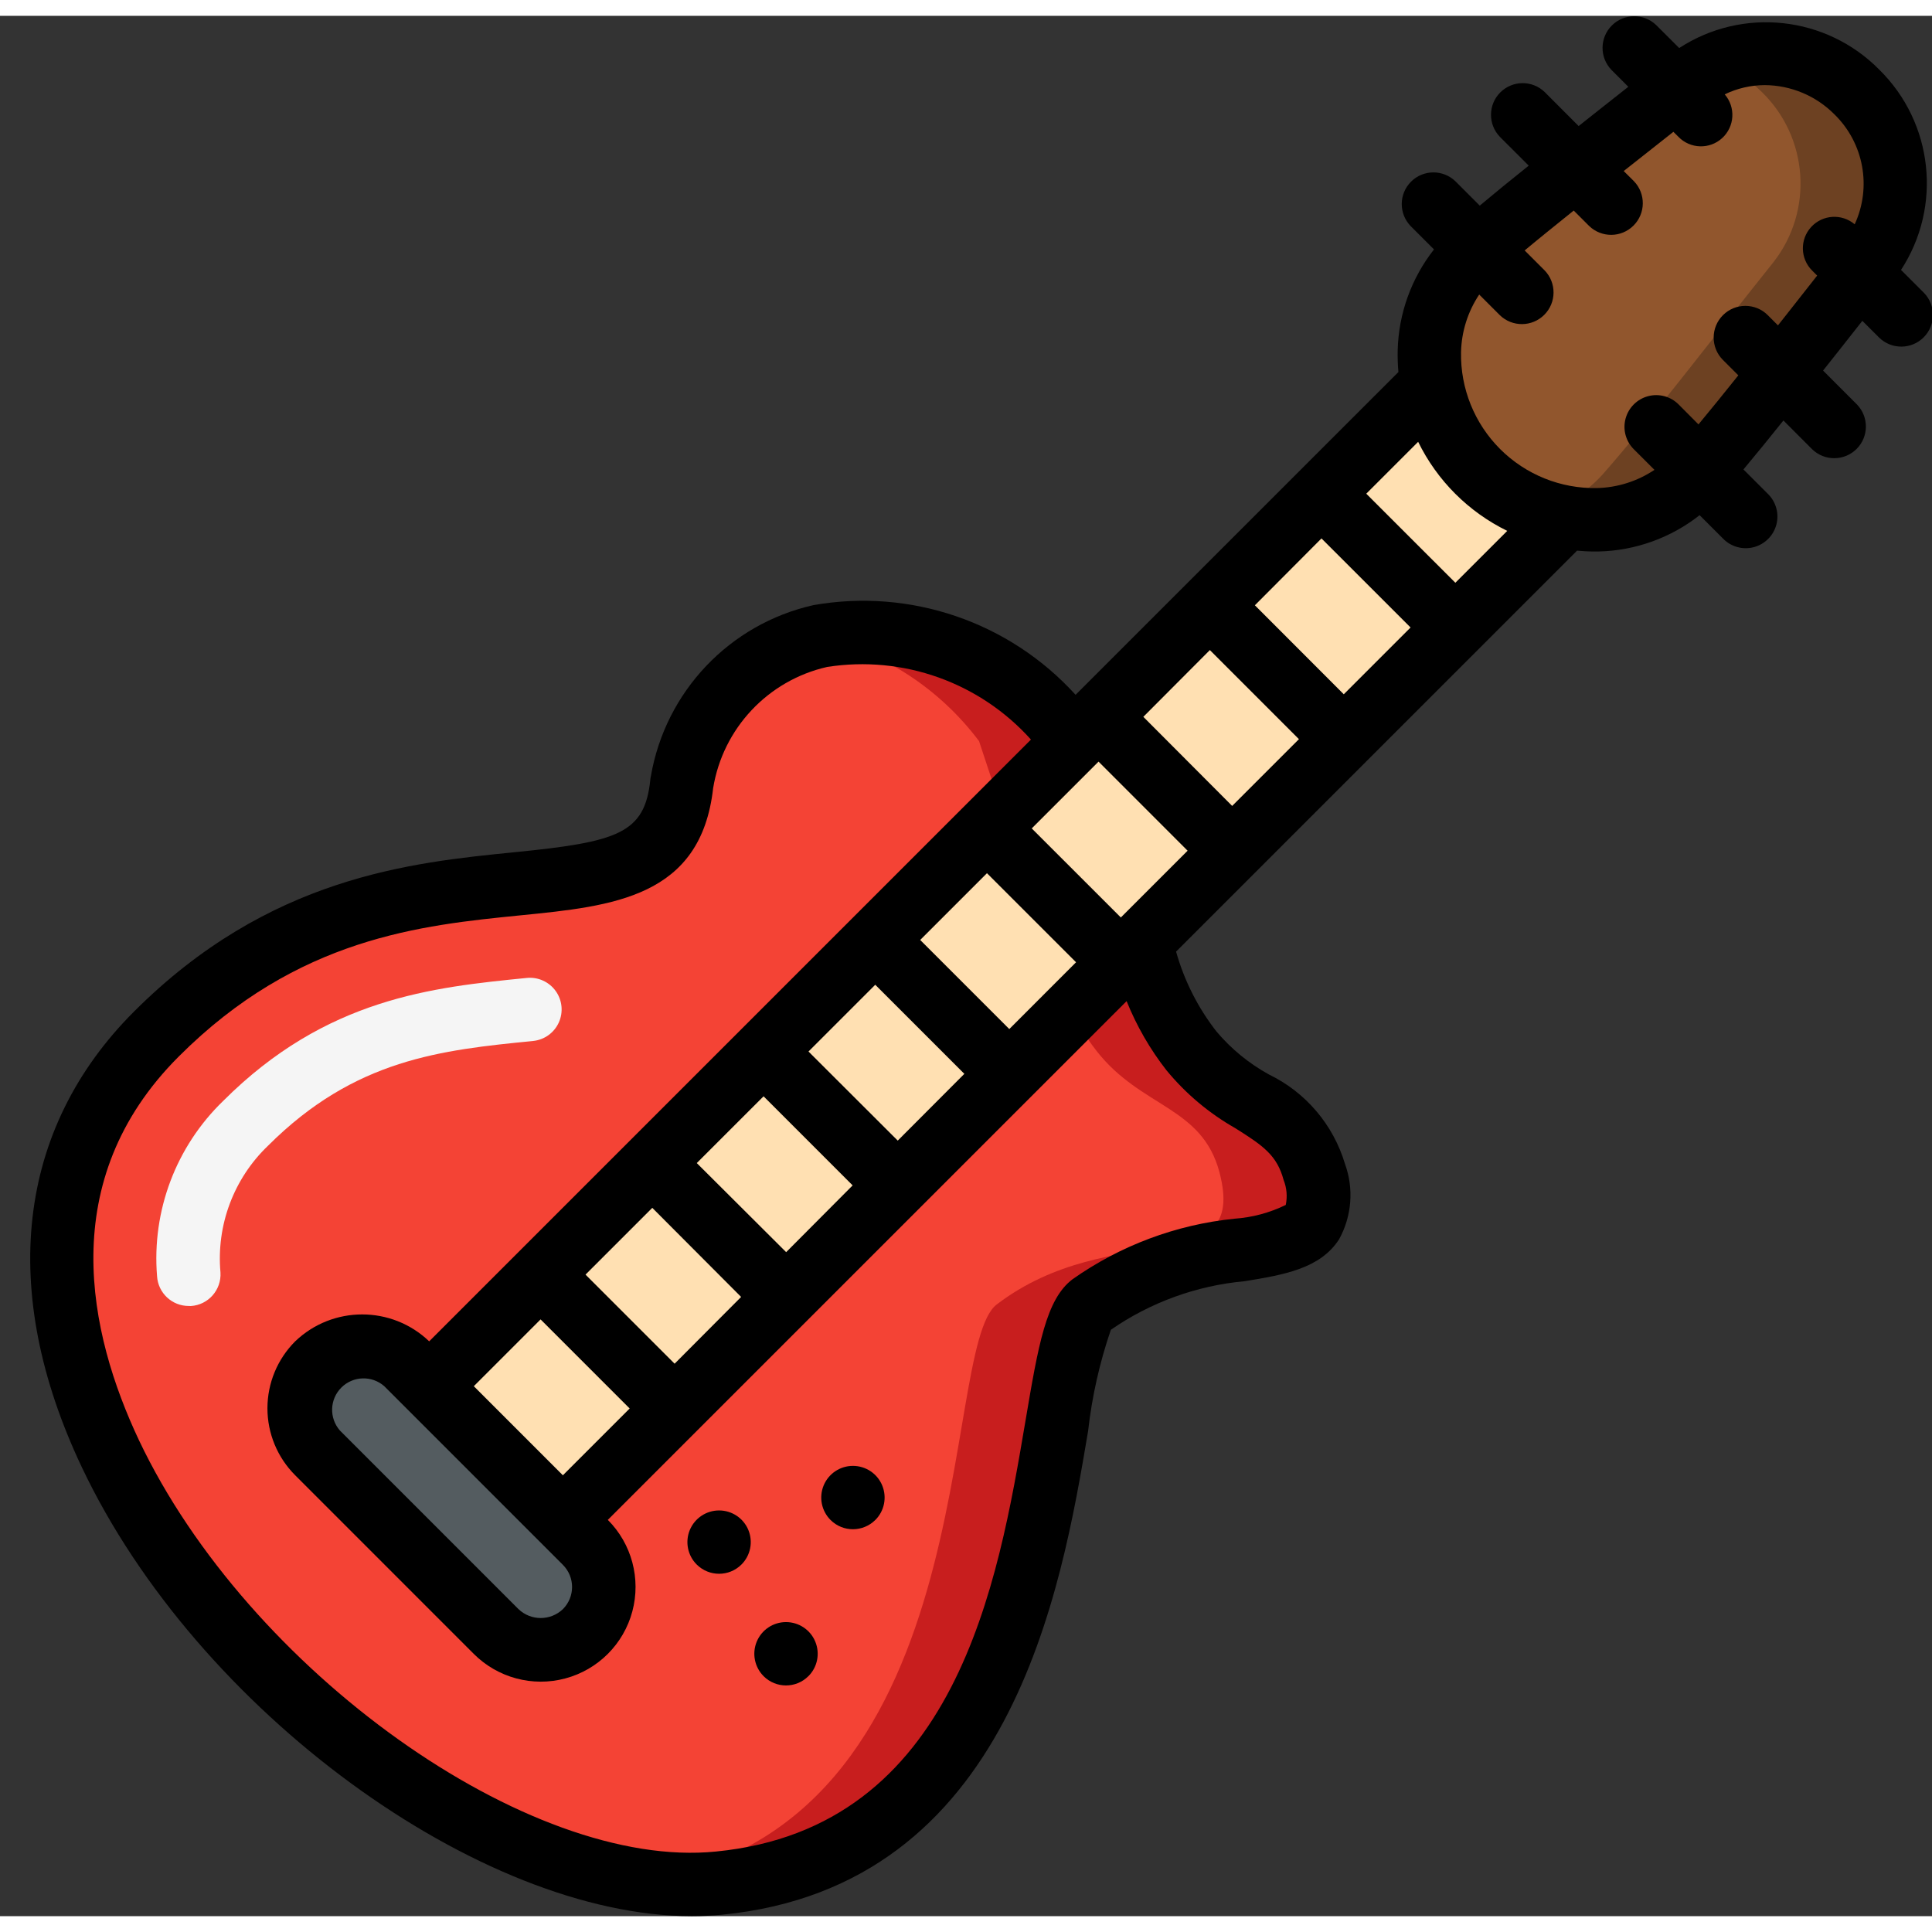 <svg height="512" viewBox="0 0 61 60" width="512" xmlns="http://www.w3.org/2000/svg"><rect x="0" y="0" width="61" height="60" fill="#333333" stroke="none"/><g id="Page-1" fill="none" fill-rule="evenodd"><g id="002---Electric-Guitar"><g id="Color" transform="translate(1 1)"><path id="Shape" d="m35.011 28.255c.276 1.249.827 2.421 1.613 3.431 1.409 1.8 3.318 1.74 3.875 3.818.929 3.522-3.361 1.388-7.031 4.185-1.881 1.43-.225 17.132-11.757 18.266-10.574 1.064-27.678-16.914-17.773-26.804 7.629-7.63 16.005-2.255 16.589-7.925 1.381-6.242 8.792-6.059 12.385-1.325z" fill="#f44335"/><path id="Shape" d="m40.5 35.5c-.557-2.078-2.466-2.015-3.875-3.818-.786-1.01-1.337-2.182-1.613-3.431l-2.1-6.354c-1.838-2.559-4.979-3.839-8.082-3.293 2.031.462 3.832 1.63 5.082 3.296l2.1 6.354c.276 1.249.827 2.421 1.613 3.431 1.409 1.8 3.318 1.74 3.875 3.818.929 3.522-3.361 1.388-7.031 4.184-1.851 1.413-.289 16.613-11.208 18.19.811.124 1.633.15 2.45.078 11.532-1.134 9.876-16.836 11.757-18.267 3.67-2.796 7.96-.662 7.032-4.188z" fill="#c81e1e"/><g fill-rule="nonzero"><path id="Shape" d="m4.959 39.734c-.529.001-.967-.41-1-.938-.169-2.064.597-4.096 2.087-5.535 3.253-3.253 6.618-3.588 9.586-3.884.355-.036.703.121.912.411.209.29.247.669.1.995-.147.326-.456.548-.812.584-2.891.288-5.622.561-8.371 3.309-1.082 1.036-1.634 2.508-1.5 4 .034.551-.385 1.026-.936 1.06-.025-.002-.045-.002-.066-.002z" fill="#f5f5f5"/><rect id="Rectangle-path" fill="#545c60" height="3.985" rx="1.99" transform="matrix(.707 .707 -.707 .707 36.259 4.042)" width="11.955" x="7.273" y="43.797"/><path id="Rectangle-path" d="m8.103 25.563h44.771v5.977h-44.771z" fill="#ffe0b2" transform="matrix(.707 -.707 .707 .707 -11.259 29.921)"/><path id="Shape" d="m57.631 1.409c-1.433-1.469-3.742-1.627-5.362-.367-2.335 1.869-5.145 4.016-6.709 5.4-.932.92-1.448 2.18-1.43 3.489.018 1.309.569 2.555 1.525 3.449.894.957 2.139 1.509 3.448 1.528s2.57-.497 3.491-1.428c1.388-1.565 3.535-4.374 5.4-6.71 1.261-1.619 1.103-3.928-.366-5.361z" fill="#91562d"/><path id="Shape" d="m57.631 1.409c-1.149-1.162-2.883-1.521-4.4-.912.524.206 1.0.516 1.4.912 1.47 1.432 1.629 3.741.369 5.361-1.868 2.336-4.015 5.145-5.4 6.71-.489.542-1.112.947-1.807 1.172 1.693.599 3.58.139 4.807-1.172 1.388-1.565 3.535-4.374 5.4-6.71 1.26-1.62 1.101-3.929-.369-5.361z" fill="#6d4122"/></g></g><g id="Outline" fill="#000" fill-rule="nonzero"><path id="Shape" d="m27.635 47.493c.288-.285.374-.716.22-1.091-.154-.375-.519-.619-.925-.619s-.77.244-.925.619c-.154.375-.067.805.22 1.091.39.387 1.019.387 1.409 0z"/><path id="Shape" d="m25.522 52.425c.288-.285.374-.716.22-1.091-.154-.375-.519-.619-.925-.619s-.77.244-.925.619c-.154.375-.067.805.22 1.091.39.387 1.019.387 1.409 0z"/><path id="Shape" d="m23.408 48.9c.288-.285.375-.716.221-1.091-.154-.375-.519-.619-.925-.619s-.77.245-.925.619c-.154.375-.067.806.221 1.091.39.386 1.018.386 1.408 0z"/><path id="Shape" d="m60.022 8.022c1.305-2.001 1.019-4.644-.684-6.32-1.676-1.702-4.319-1.989-6.32-.685l-.725-.724c-.392-.379-1.016-.374-1.402.012-.386.386-.391 1.009-.012 1.402l.533.533-.938.74-.631.5-1.072-1.074c-.392-.379-1.016-.374-1.402.012-.386.386-.391 1.009-.012 1.402l.91.91c-.558.446-1.08.871-1.546 1.262l-.768-.768c-.392-.379-1.016-.374-1.402.012-.386.386-.391 1.009-.012 1.402l.737.737c-.715.91-1.117 2.026-1.146 3.183-.005.23.002.459.023.688l-10.193 10.192c-2.09-2.303-5.215-3.372-8.277-2.832-2.646.595-4.672 2.727-5.132 5.4-.009.037-.015.075-.018.113-.175 1.7-1.024 1.963-4.292 2.289s-7.751.772-12.01 5.031c-3.7 3.7-4.291 8.807-1.649 14.382 3.646 7.7 12.578 14.179 19.26 14.179.328 0 .651-.016.967-.047 9.116-.9 10.7-10.245 11.546-15.267.122-1.09.363-2.163.719-3.2 1.253-.868 2.708-1.396 4.226-1.534 1.222-.2 2.376-.39 2.978-1.32.405-.731.473-1.602.187-2.387-.369-1.235-1.24-2.259-2.4-2.82-.631-.347-1.193-.807-1.657-1.358-.585-.749-1.018-1.606-1.275-2.521l12.66-12.66c.17.014.34.026.511.026h.176c1.157-.028 2.274-.43 3.183-1.146l.737.737c.251.26.623.364.973.273.35-.092.623-.365.714-.714.092-.35-.013-.721-.273-.973l-.767-.767c.391-.466.815-.988 1.262-1.546l.909.91c.392.379 1.016.374 1.402-.012s.391-1.009.012-1.402l-1.071-1.072.5-.631.74-.939.534.533c.392.379 1.016.374 1.402-.012.386-.386.391-1.009.012-1.402zm-42.25 40.885c.387.387.387 1.013 0 1.4-.392.373-1.008.373-1.4 0l-5.639-5.64c-.345-.393-.326-.986.044-1.356.37-.37.963-.389 1.356-.044zm0-2.827-2.812-2.813 2.108-2.109 2.813 2.813zm3.528-3.523-2.813-2.813 2.108-2.108 2.805 2.813zm3.522-3.522-2.822-2.813 2.109-2.108 2.812 2.813zm3.523-3.522-2.818-2.813 2.108-2.108 2.813 2.813zm3.522-3.522-2.813-2.813 2.108-2.108 2.813 2.812zm3.522-3.523-2.813-2.812 2.109-2.109 2.812 2.813zm.71-6.335 2.101-2.108 2.812 2.813-2.108 2.108zm3.522-3.522 2.103-2.111 2.813 2.812-2.109 2.109zm-2.785 14.689c.604.733 1.338 1.35 2.164 1.819.884.555 1.319.857 1.529 1.64.099.249.122.522.067.785-.508.249-1.06.396-1.624.435-1.84.188-3.601.847-5.112 1.914-.833.633-1.076 2.072-1.48 4.457-.866 5.122-2.175 12.863-9.772 13.609-5.913.6-14.775-5.717-18.222-12.99-1.586-3.363-2.665-8.193 1.259-12.112 3.755-3.757 7.655-4.143 10.794-4.457 2.925-.291 5.689-.567 6.077-4.012.307-1.891 1.732-3.406 3.6-3.83 2.395-.375 4.817.488 6.435 2.293l-19 19c-1.183-1.133-3.048-1.133-4.231 0-.561.561-.876 1.321-.876 2.114s.315 1.553.876 2.114l5.639 5.64c.756.756 1.858 1.052 2.89.775 1.033-.276 1.84-1.083 2.116-2.115s-.018-2.135-.774-2.891l16.38-16.379c.317.786.742 1.524 1.264 2.191zm9.115-15.4-2.813-2.812 1.638-1.638c.599 1.224 1.589 2.213 2.813 2.812zm10.537-8.572-.351.445-.322-.322c-.39-.391-1.024-.391-1.415-0-.391.39-.391 1.024-.001 1.414l.486.486c-.442.553-.868 1.08-1.258 1.549l-.628-.631c-.253-.253-.621-.352-.966-.259-.345.092-.615.362-.708.707s.006.713.259.966l.653.652c-.538.36-1.167.559-1.814.575-1.145.022-2.25-.423-3.06-1.233-.81-.81-1.255-1.914-1.233-3.059.015-.648.214-1.279.574-1.818l.652.652c.392.379 1.016.374 1.402-.012.386-.386.391-1.009.012-1.402l-.631-.631c.468-.39 1-.817 1.549-1.259l.486.486c.392.379 1.016.374 1.402-.012.386-.386.391-1.009.012-1.402l-.322-.32.444-.35 1.125-.888.157.156c.373.386.987.405 1.383.042.396-.363.432-.975.08-1.381.393-.19.823-.29 1.26-.292.83.004 1.624.337 2.208.927.924.905 1.179 2.294.636 3.468-.407-.346-1.014-.308-1.375.086-.361.394-.346 1.002.034 1.377l.156.156z"/></g></g></g></svg>